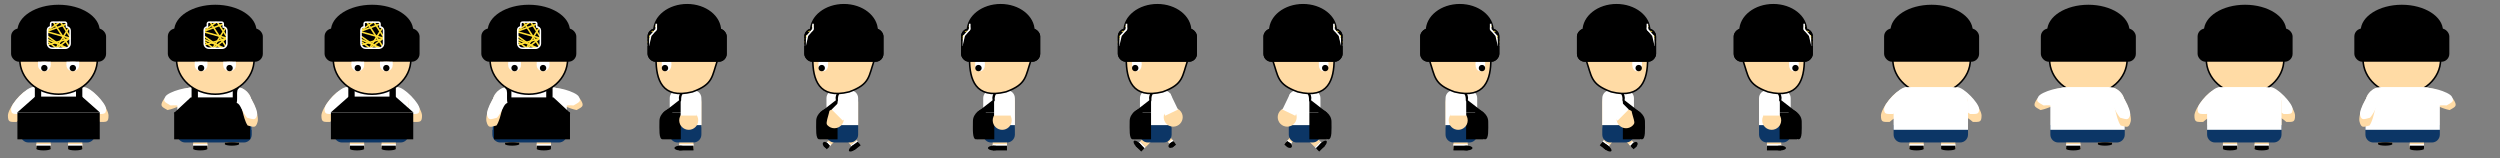 <svg width="1579" height="100" viewBox="0 0 1579 100" fill="none" xmlns="http://www.w3.org/2000/svg">
<rect x="0" y="0" width="1579" height="100" fill="#808080" stroke="none"/>
<g clip-path="url(#clip0)">
<path d="M53.554 72.999C56.053 72.999 58.553 72.999 63.051 76.999C67.192 76.999 68.55 77.418 68.55 72.999C68.55 68.581 59.694 57 55.553 57C51.412 57 53.554 68.581 53.554 72.999Z" fill="#FFDBA5"/>
<path d="M51.571 68.793C54.143 68.793 56.714 68.793 61.343 71.992C65.603 71.992 67 72.326 67 68.793C67 65.26 57.262 55 53.002 55C48.741 55 51.571 65.26 51.571 68.793Z" fill="white"/>
<rect x="14" y="55" width="46" height="33" rx="10" fill="#FFDBA5"/>
<rect x="23" y="84" width="9" height="10" fill="#FFDBA5"/>
<rect x="43" y="84" width="9" height="10" fill="#FFDBA5"/>
<path d="M20 73C17.5 73 15 73 10.5 77C6.358 77 5 77.418 5 73C5 68.582 13.858 57 18 57C22.142 57 20 68.582 20 73Z" fill="#FFDBA5"/>
<path d="M22.43 68.793C19.859 68.793 17.287 68.793 12.658 71.992C8.397 71.992 7 72.326 7 68.793C7 65.26 16.739 55 21 55C25.261 55 22.43 65.26 22.43 68.793Z" fill="white"/>
<path d="M13 65C13 59.477 17.477 55 23 55H50C55.523 55 60 59.477 60 65V82H13V65Z" fill="white"/>
<path d="M13 79H60V85C60 87.761 57.761 90 55 90H18C15.239 90 13 87.761 13 85V79Z" fill="#0C3666"/>
<path d="M48 55H52V65H48V55Z" fill="black"/>
<path d="M22 55H26V65H22V55Z" fill="black"/>
<path d="M61.5 37.5C61.5 49.602 50.582 59.5 37 59.5C23.418 59.5 12.5 49.602 12.5 37.5C12.5 25.398 23.418 15.5 37 15.5C50.582 15.5 61.5 25.398 61.5 37.5Z" fill="#FFDBA5" stroke="black"/>
<ellipse cx="37" cy="19.5" rx="26" ry="16.5" fill="black"/>
<rect x="7" y="18" width="60" height="21" rx="5" fill="black"/>
<rect x="29.934" y="18.764" width="9.239" height="1" transform="rotate(-34.774 29.934 18.764)" fill="#FFDF35"/>
<rect x="34.064" y="13.619" width="18.459" height="1" transform="rotate(57.027 34.064 13.619)" fill="#FFDF35"/>
<rect x="43.848" y="17.958" width="14.449" height="1" transform="rotate(122.094 43.848 17.958)" fill="#FFDF35"/>
<rect x="43.984" y="24.729" width="9.682" height="1" transform="rotate(141.622 43.984 24.729)" fill="#FFDF35"/>
<rect x="44.4" y="24.611" width="14.726" height="1" transform="rotate(163.433 44.4 24.611)" fill="#FFDF35"/>
<rect x="30.596" y="26" width="6.584" height="1" transform="rotate(36.606 30.596 26)" fill="#FFDF35"/>
<rect x="30.3" y="24.544" width="13.053" height="1" transform="rotate(23.407 30.3 24.544)" fill="#FFDF35"/>
<rect x="30.366" y="22.517" width="12.93" height="1" transform="rotate(35.1 30.366 22.517)" fill="#FFDF35"/>
<rect x="38.702" y="13.79" width="10.835" height="1" transform="rotate(57.027 38.702 13.79)" fill="#FFDF35"/>
<rect x="30.054" y="19.104" width="12.596" height="1" transform="rotate(-20.401 30.054 19.104)" fill="#FFDF35"/>
<rect x="30.089" y="19.665" width="14.977" height="1" transform="rotate(15.603 30.089 19.665)" fill="#FFDF35"/>
<path d="M32 17V17C30.895 17 30 17.895 30 19V23.72V27.44C30 29.097 31.343 30.44 33 30.44H41.28C42.937 30.44 44.28 29.097 44.28 27.44V19.28C44.28 18.021 43.259 17 42 17V17" stroke="white"/>
<path d="M42 17.5V15C42 14.448 41.552 14 41 14H33C32.448 14 32 14.448 32 15V17.5" stroke="white"/>
<rect x="24" y="39" width="8" height="2" fill="white"/>
<rect x="42" y="39" width="8" height="2" fill="white"/>
<path d="M32 41.25C32 43.321 30.209 45 28 45C25.791 45 24 43.321 24 41.25C24 39.179 25.791 39 28 39C30.209 39 32 39.179 32 41.25Z" fill="white"/>
<path d="M50 41.25C50 43.321 48.209 45 46 45C43.791 45 42 43.321 42 41.25C42 39.179 43.791 39 46 39C48.209 39 50 39.179 50 41.25Z" fill="white"/>
<rect x="11" y="71" width="52" height="17" fill="black"/>
<path d="M22.441 61.5L12.25 70.5H61.75L51.559 61.5H22.441Z" fill="black" stroke="black"/>
<rect x="23" y="91" width="9" height="2" fill="white"/>
<ellipse cx="27.5" cy="94" rx="4.5" ry="1" fill="black"/>
<rect x="23" y="92" width="9" height="2" fill="black"/>
<rect x="43" y="91" width="9" height="2" fill="white"/>
<ellipse cx="47.5" cy="94" rx="4.5" ry="1" fill="black"/>
<rect x="43" y="92" width="9" height="2" fill="black"/>
<circle cx="28" cy="43" r="2" fill="black"/>
<circle cx="46" cy="43" r="2" fill="black"/>
<path d="M251.554 72.999C254.053 72.999 256.552 72.999 261.051 76.999C265.193 76.999 266.55 77.418 266.55 72.999C266.55 68.581 257.694 57 253.553 57C249.412 57 251.554 68.581 251.554 72.999Z" fill="#FFDBA5"/>
<path d="M249.571 68.793C252.143 68.793 254.714 68.793 259.343 71.992C263.603 71.992 265 72.326 265 68.793C265 65.26 255.262 55 251.002 55C246.741 55 249.571 65.26 249.571 68.793Z" fill="white"/>
<rect x="212" y="55" width="46" height="33" rx="10" fill="#FFDBA5"/>
<rect x="221" y="84" width="9" height="10" fill="#FFDBA5"/>
<rect x="241" y="84" width="9" height="10" fill="#FFDBA5"/>
<path d="M218 73C215.5 73 213 73 208.5 77C204.358 77 203 77.418 203 73C203 68.582 211.858 57 216 57C220.142 57 218 68.582 218 73Z" fill="#FFDBA5"/>
<path d="M220.43 68.793C217.859 68.793 215.287 68.793 210.658 71.992C206.397 71.992 205 72.326 205 68.793C205 65.26 214.739 55 219 55C223.261 55 220.43 65.26 220.43 68.793Z" fill="white"/>
<path d="M211 65C211 59.477 215.477 55 221 55H248C253.523 55 258 59.477 258 65V82H211V65Z" fill="white"/>
<path d="M211 79H258V85C258 87.761 255.761 90 253 90H216C213.239 90 211 87.761 211 85V79Z" fill="#0C3666"/>
<path d="M246 55H250V65H246V55Z" fill="black"/>
<path d="M220 55H224V65H220V55Z" fill="black"/>
<path d="M259.5 37.5C259.5 49.602 248.582 59.5 235 59.5C221.418 59.5 210.5 49.602 210.5 37.5C210.5 25.398 221.418 15.5 235 15.5C248.582 15.5 259.5 25.398 259.5 37.5Z" fill="#FFDBA5" stroke="black"/>
<ellipse cx="235" cy="19.5" rx="26" ry="16.5" fill="black"/>
<rect x="205" y="18" width="60" height="21" rx="5" fill="black"/>
<rect x="227.934" y="18.764" width="9.239" height="1" transform="rotate(-34.774 227.934 18.764)" fill="#FFDF35"/>
<rect x="232.064" y="13.619" width="18.459" height="1" transform="rotate(57.027 232.064 13.619)" fill="#FFDF35"/>
<rect x="241.848" y="17.958" width="14.449" height="1" transform="rotate(122.094 241.848 17.958)" fill="#FFDF35"/>
<rect x="241.984" y="24.729" width="9.682" height="1" transform="rotate(141.622 241.984 24.729)" fill="#FFDF35"/>
<rect x="242.4" y="24.611" width="14.726" height="1" transform="rotate(163.433 242.4 24.611)" fill="#FFDF35"/>
<rect x="228.596" y="26" width="6.584" height="1" transform="rotate(36.606 228.596 26)" fill="#FFDF35"/>
<rect x="228.3" y="24.544" width="13.053" height="1" transform="rotate(23.407 228.3 24.544)" fill="#FFDF35"/>
<rect x="228.366" y="22.517" width="12.93" height="1" transform="rotate(35.1 228.366 22.517)" fill="#FFDF35"/>
<rect x="236.702" y="13.79" width="10.835" height="1" transform="rotate(57.027 236.702 13.79)" fill="#FFDF35"/>
<rect x="228.054" y="19.104" width="12.596" height="1" transform="rotate(-20.401 228.054 19.104)" fill="#FFDF35"/>
<rect x="228.089" y="19.665" width="14.977" height="1" transform="rotate(15.603 228.089 19.665)" fill="#FFDF35"/>
<path d="M230 17V17C228.895 17 228 17.895 228 19V23.72V27.44C228 29.097 229.343 30.44 231 30.44H239.28C240.937 30.44 242.28 29.097 242.28 27.44V19.28C242.28 18.021 241.259 17 240 17V17" stroke="white"/>
<path d="M240 17.5V15C240 14.448 239.552 14 239 14H231C230.448 14 230 14.448 230 15V17.5" stroke="white"/>
<rect x="222" y="39" width="8" height="2" fill="white"/>
<rect x="240" y="39" width="8" height="2" fill="white"/>
<path d="M230 41.25C230 43.321 228.209 45 226 45C223.791 45 222 43.321 222 41.25C222 39.179 223.791 39 226 39C228.209 39 230 39.179 230 41.25Z" fill="white"/>
<path d="M248 41.25C248 43.321 246.209 45 244 45C241.791 45 240 43.321 240 41.25C240 39.179 241.791 39 244 39C246.209 39 248 39.179 248 41.25Z" fill="white"/>
<rect x="209" y="71" width="52" height="17" fill="black"/>
<path d="M220.441 61.5L210.25 70.5H259.75L249.559 61.5H220.441Z" fill="black" stroke="black"/>
<rect x="221" y="91" width="9" height="2" fill="white"/>
<ellipse cx="225.5" cy="94" rx="4.5" ry="1" fill="black"/>
<rect x="221" y="92" width="9" height="2" fill="black"/>
<rect x="241" y="91" width="9" height="2" fill="white"/>
<ellipse cx="245.5" cy="94" rx="4.5" ry="1" fill="black"/>
<rect x="241" y="92" width="9" height="2" fill="black"/>
<circle cx="226" cy="43" r="2" fill="black"/>
<circle cx="244" cy="43" r="2" fill="black"/>
<rect x="113" y="55" width="46" height="33" rx="10" fill="#FFDBA5"/>
<rect x="122" y="84" width="9" height="10" fill="#FFDBA5"/>
<rect x="142" y="84" width="9" height="7" fill="#FFDBA5"/>
<path d="M116.5 67C114.334 65.751 111.707 68.309 105.81 69.525C102.222 67.455 100.837 67.139 103.045 63.312C105.253 59.485 118.713 53.879 122.301 55.949C125.889 58.019 118.708 63.173 116.5 67Z" fill="#FFDBA5"/>
<path d="M117.815 68.71C115.588 67.425 113.36 66.14 107.752 66.597C104.061 64.469 102.684 64.061 104.449 61C106.214 57.94 119.777 53.918 123.468 56.047C127.159 58.176 119.58 65.65 117.815 68.71Z" fill="white"/>
<path d="M112 65C112 59.477 116.477 55 122 55H149C154.523 55 159 59.477 159 65V82H112V65Z" fill="white"/>
<path d="M112 79H159V85C159 87.761 156.761 90 154 90H117C114.239 90 112 87.761 112 85V79Z" fill="#0C3666"/>
<path d="M121 55H125V65H121V55Z" fill="black"/>
<path d="M147 55H151V65H147V55Z" fill="black"/>
<path d="M160.5 37.5C160.5 49.602 149.582 59.5 136 59.5C122.418 59.5 111.5 49.602 111.5 37.5C111.5 25.398 122.418 15.5 136 15.5C149.582 15.5 160.5 25.398 160.5 37.5Z" fill="#FFDBA5" stroke="black"/>
<ellipse cx="136" cy="19.5" rx="26" ry="16.5" fill="black"/>
<rect x="106" y="18" width="60" height="21" rx="5" fill="black"/>
<rect x="128.934" y="18.764" width="9.239" height="1" transform="rotate(-34.774 128.934 18.764)" fill="#FFDF35"/>
<rect x="133.064" y="13.619" width="18.459" height="1" transform="rotate(57.027 133.064 13.619)" fill="#FFDF35"/>
<rect x="142.848" y="17.958" width="14.449" height="1" transform="rotate(122.094 142.848 17.958)" fill="#FFDF35"/>
<rect x="142.984" y="24.729" width="9.682" height="1" transform="rotate(141.622 142.984 24.729)" fill="#FFDF35"/>
<rect x="143.4" y="24.611" width="14.726" height="1" transform="rotate(163.433 143.4 24.611)" fill="#FFDF35"/>
<rect x="129.596" y="26" width="6.584" height="1" transform="rotate(36.606 129.596 26)" fill="#FFDF35"/>
<rect x="129.3" y="24.544" width="13.053" height="1" transform="rotate(23.407 129.3 24.544)" fill="#FFDF35"/>
<rect x="129.366" y="22.517" width="12.93" height="1" transform="rotate(35.1 129.366 22.517)" fill="#FFDF35"/>
<rect x="137.702" y="13.79" width="10.835" height="1" transform="rotate(57.027 137.702 13.79)" fill="#FFDF35"/>
<rect x="129.054" y="19.104" width="12.596" height="1" transform="rotate(-20.401 129.054 19.104)" fill="#FFDF35"/>
<rect x="129.089" y="19.665" width="14.977" height="1" transform="rotate(15.603 129.089 19.665)" fill="#FFDF35"/>
<path d="M131 17V17C129.895 17 129 17.895 129 19V23.72V27.44C129 29.097 130.343 30.44 132 30.44H140.28C141.937 30.44 143.28 29.097 143.28 27.44V19.28C143.28 18.021 142.259 17 141 17V17" stroke="white"/>
<path d="M141 17.5V15C141 14.448 140.552 14 140 14H132C131.448 14 131 14.448 131 15V17.5" stroke="white"/>
<rect x="123" y="39" width="8" height="2" fill="white"/>
<rect x="141" y="39" width="8" height="2" fill="white"/>
<path d="M131 41.25C131 43.321 129.209 45 127 45C124.791 45 123 43.321 123 41.25C123 39.179 124.791 39 127 39C129.209 39 131 39.179 131 41.25Z" fill="white"/>
<path d="M149 41.25C149 43.321 147.209 45 145 45C142.791 45 141 43.321 141 41.25C141 39.179 142.791 39 145 39C147.209 39 149 39.179 149 41.25Z" fill="white"/>
<rect x="122" y="91" width="9" height="2" fill="white"/>
<ellipse cx="126.5" cy="94" rx="4.5" ry="1" fill="black"/>
<ellipse cx="146.5" cy="91" rx="4.5" ry="1" fill="black"/>
<rect x="142" y="90" width="9" height="1" fill="black"/>
<rect x="122" y="92" width="9" height="2" fill="black"/>
<circle cx="127" cy="43" r="2" fill="black"/>
<circle cx="145" cy="43" r="2" fill="black"/>
<path d="M120.676 62L111 71H158L148.324 62H120.676Z" fill="black" stroke="black"/>
<rect x="110" y="71" width="48" height="17" fill="black"/>
<path d="M150.5 64C152.914 64.647 153.077 74.22 156.387 79.248C160.387 80.32 161.59 81.075 162.734 76.808C163.877 72.54 158.321 59.061 154.321 57.989C150.32 56.918 151.644 59.732 150.5 64Z" fill="#FFDBA5"/>
<path d="M149.5 65C151.984 65.665 152.416 70.067 156.059 74.354C160.175 75.457 161.437 76.141 162.351 72.729C163.266 69.316 156.515 56.885 152.4 55.782C148.285 54.68 150.414 61.588 149.5 65Z" fill="white"/>
<rect width="46" height="33" rx="10" transform="matrix(-1 0 0 1 357 55)" fill="#FFDBA5"/>
<rect width="9" height="10" transform="matrix(-1 0 0 1 348 84)" fill="#FFDBA5"/>
<rect width="9" height="7" transform="matrix(-1 0 0 1 328 84)" fill="#FFDBA5"/>
<path d="M353.5 67C355.666 65.751 358.293 68.309 364.19 69.525C367.778 67.455 369.163 67.139 366.955 63.312C364.747 59.485 351.287 53.879 347.699 55.949C344.111 58.019 351.292 63.173 353.5 67Z" fill="#FFDBA5"/>
<path d="M352.185 68.71C354.412 67.425 356.64 66.14 362.248 66.597C365.939 64.469 367.316 64.061 365.551 61C363.786 57.94 350.223 53.918 346.532 56.047C342.841 58.176 350.42 65.65 352.185 68.71Z" fill="white"/>
<path d="M358 65C358 59.477 353.523 55 348 55H321C315.477 55 311 59.477 311 65V82H358V65Z" fill="white"/>
<path d="M358 79H311V85C311 87.761 313.239 90 316 90H353C355.761 90 358 87.761 358 85V79Z" fill="#0C3666"/>
<path d="M349 55H345V65H349V55Z" fill="black"/>
<path d="M323 55H319V65H323V55Z" fill="black"/>
<path d="M309.5 37.5C309.5 49.602 320.418 59.5 334 59.5C347.582 59.5 358.5 49.602 358.5 37.5C358.5 25.398 347.582 15.5 334 15.5C320.418 15.5 309.5 25.398 309.5 37.5Z" fill="#FFDBA5" stroke="black"/>
<rect width="8" height="2" transform="matrix(-1 0 0 1 347 39)" fill="white"/>
<rect width="8" height="2" transform="matrix(-1 0 0 1 329 39)" fill="white"/>
<path d="M339 41.25C339 43.321 340.791 45 343 45C345.209 45 347 43.321 347 41.25C347 39.179 345.209 39 343 39C340.791 39 339 39.179 339 41.25Z" fill="white"/>
<path d="M321 41.25C321 43.321 322.791 45 325 45C327.209 45 329 43.321 329 41.25C329 39.179 327.209 39 325 39C322.791 39 321 39.179 321 41.25Z" fill="white"/>
<rect width="9" height="2" transform="matrix(-1 0 0 1 348 91)" fill="white"/>
<ellipse rx="4.5" ry="1" transform="matrix(-1 0 0 1 343.5 94)" fill="black"/>
<ellipse rx="4.5" ry="1" transform="matrix(-1 0 0 1 323.5 91)" fill="black"/>
<rect width="9" height="1" transform="matrix(-1 0 0 1 328 90)" fill="black"/>
<rect width="9" height="2" transform="matrix(-1 0 0 1 348 92)" fill="black"/>
<circle r="2" transform="matrix(-1 0 0 1 343 43)" fill="black"/>
<circle r="2" transform="matrix(-1 0 0 1 325 43)" fill="black"/>
<path d="M349.324 62L359 71H312L321.676 62H349.324Z" fill="black" stroke="black"/>
<rect width="48" height="17" transform="matrix(-1 0 0 1 360 71)" fill="black"/>
<path d="M319.5 64C317.086 64.647 316.923 74.22 313.613 79.248C309.613 80.32 308.41 81.075 307.266 76.808C306.123 72.54 311.679 59.061 315.679 57.989C319.68 56.918 318.356 59.732 319.5 64Z" fill="#FFDBA5"/>
<path d="M320.5 65C318.016 65.665 317.584 70.067 313.941 74.354C309.825 75.457 308.563 76.141 307.649 72.729C306.734 69.316 313.485 56.885 317.6 55.782C321.715 54.68 319.586 61.588 320.5 65Z" fill="white"/>
<ellipse cx="334" cy="19.5" rx="26" ry="16.5" fill="black"/>
<rect x="304" y="18" width="60" height="21" rx="5" fill="black"/>
<rect x="326.934" y="18.764" width="9.239" height="1" transform="rotate(-34.774 326.934 18.764)" fill="#FFDF35"/>
<rect x="331.064" y="13.619" width="18.459" height="1" transform="rotate(57.027 331.064 13.619)" fill="#FFDF35"/>
<rect x="340.848" y="17.958" width="14.449" height="1" transform="rotate(122.094 340.848 17.958)" fill="#FFDF35"/>
<rect x="340.984" y="24.729" width="9.682" height="1" transform="rotate(141.622 340.984 24.729)" fill="#FFDF35"/>
<rect x="341.4" y="24.611" width="14.726" height="1" transform="rotate(163.433 341.4 24.611)" fill="#FFDF35"/>
<rect x="327.596" y="26" width="6.584" height="1" transform="rotate(36.606 327.596 26)" fill="#FFDF35"/>
<rect x="327.3" y="24.544" width="13.053" height="1" transform="rotate(23.407 327.3 24.544)" fill="#FFDF35"/>
<rect x="327.366" y="22.517" width="12.93" height="1" transform="rotate(35.1 327.366 22.517)" fill="#FFDF35"/>
<rect x="335.702" y="13.79" width="10.835" height="1" transform="rotate(57.027 335.702 13.79)" fill="#FFDF35"/>
<rect x="327.054" y="19.104" width="12.596" height="1" transform="rotate(-20.401 327.054 19.104)" fill="#FFDF35"/>
<rect x="327.089" y="19.665" width="14.977" height="1" transform="rotate(15.603 327.089 19.665)" fill="#FFDF35"/>
<path d="M329 17V17C327.895 17 327 17.895 327 19V23.72V27.44C327 29.097 328.343 30.44 330 30.44H338.28C339.937 30.44 341.28 29.097 341.28 27.44V19.28C341.28 18.021 340.259 17 339 17V17" stroke="white"/>
<path d="M339 17.5V15C339 14.448 338.552 14 338 14H330C329.448 14 329 14.448 329 15V17.5" stroke="white"/>
<path d="M1236.55 72.999C1239.05 72.999 1241.55 72.999 1246.05 76.999C1250.19 76.999 1251.55 77.418 1251.55 72.999C1251.55 68.581 1242.69 57 1238.55 57C1234.41 57 1236.55 68.581 1236.55 72.999Z" fill="#FFDBA5"/>
<path d="M1234.57 68.793C1237.14 68.793 1239.71 68.793 1244.34 71.992C1248.6 71.992 1250 72.326 1250 68.793C1250 65.26 1240.26 55 1236 55C1231.74 55 1234.57 65.26 1234.57 68.793Z" fill="white"/>
<rect x="1197" y="55" width="46" height="33" rx="10" fill="#FFDBA5"/>
<rect x="1206" y="84" width="9" height="10" fill="#FFDBA5"/>
<rect x="1226" y="84" width="9" height="10" fill="#FFDBA5"/>
<path d="M1203 73C1200.5 73 1198 73 1193.5 77C1189.36 77 1188 77.418 1188 73C1188 68.582 1196.86 57 1201 57C1205.14 57 1203 68.582 1203 73Z" fill="#FFDBA5"/>
<path d="M1205.43 68.793C1202.86 68.793 1200.29 68.793 1195.66 71.992C1191.4 71.992 1190 72.326 1190 68.793C1190 65.26 1199.74 55 1204 55C1208.26 55 1205.43 65.26 1205.43 68.793Z" fill="white"/>
<path d="M1196 79H1243V85C1243 87.761 1240.76 90 1238 90H1201C1198.24 90 1196 87.761 1196 85V79Z" fill="#0C3666"/>
<path d="M1244.5 37.5C1244.5 49.602 1233.58 59.5 1220 59.5C1206.42 59.5 1195.5 49.602 1195.5 37.5C1195.5 25.398 1206.42 15.5 1220 15.5C1233.58 15.5 1244.5 25.398 1244.5 37.5Z" fill="#FFDBA5" stroke="black"/>
<ellipse cx="1220" cy="19.5" rx="26" ry="16.5" fill="black"/>
<rect x="1190" y="18" width="60" height="21" rx="5" fill="black"/>
<rect x="1206" y="91" width="9" height="2" fill="white"/>
<ellipse cx="1210.5" cy="94" rx="4.5" ry="1" fill="black"/>
<rect x="1206" y="92" width="9" height="2" fill="black"/>
<rect x="1226" y="91" width="9" height="2" fill="white"/>
<ellipse cx="1230.5" cy="94" rx="4.5" ry="1" fill="black"/>
<rect x="1226" y="92" width="9" height="2" fill="black"/>
<path d="M1196 65C1196 59.477 1200.48 55 1206 55H1233C1238.52 55 1243 59.477 1243 65V82H1196V65Z" fill="white"/>
<path d="M1434.55 72.999C1437.05 72.999 1439.55 72.999 1444.05 76.999C1448.19 76.999 1449.55 77.418 1449.55 72.999C1449.55 68.581 1440.69 57 1436.55 57C1432.41 57 1434.55 68.581 1434.55 72.999Z" fill="#FFDBA5"/>
<path d="M1432.57 68.793C1435.14 68.793 1437.71 68.793 1442.34 71.992C1446.6 71.992 1448 72.326 1448 68.793C1448 65.26 1438.26 55 1434 55C1429.74 55 1432.57 65.26 1432.57 68.793Z" fill="white"/>
<rect x="1395" y="55" width="46" height="33" rx="10" fill="#FFDBA5"/>
<rect x="1404" y="84" width="9" height="10" fill="#FFDBA5"/>
<rect x="1424" y="84" width="9" height="10" fill="#FFDBA5"/>
<path d="M1401 73C1398.5 73 1396 73 1391.5 77C1387.36 77 1386 77.418 1386 73C1386 68.582 1394.86 57 1399 57C1403.14 57 1401 68.582 1401 73Z" fill="#FFDBA5"/>
<path d="M1403.43 68.793C1400.86 68.793 1398.29 68.793 1393.66 71.992C1389.4 71.992 1388 72.326 1388 68.793C1388 65.26 1397.74 55 1402 55C1406.26 55 1403.43 65.26 1403.43 68.793Z" fill="white"/>
<path d="M1394 79H1441V85C1441 87.761 1438.76 90 1436 90H1399C1396.24 90 1394 87.761 1394 85V79Z" fill="#0C3666"/>
<path d="M1442.5 37.5C1442.5 49.602 1431.58 59.5 1418 59.5C1404.42 59.5 1393.5 49.602 1393.5 37.5C1393.5 25.398 1404.42 15.5 1418 15.5C1431.58 15.5 1442.5 25.398 1442.5 37.5Z" fill="#FFDBA5" stroke="black"/>
<ellipse cx="1418" cy="19.5" rx="26" ry="16.5" fill="black"/>
<rect x="1388" y="18" width="60" height="21" rx="5" fill="black"/>
<rect x="1404" y="91" width="9" height="2" fill="white"/>
<ellipse cx="1408.5" cy="94" rx="4.5" ry="1" fill="black"/>
<rect x="1404" y="92" width="9" height="2" fill="black"/>
<rect x="1424" y="91" width="9" height="2" fill="white"/>
<ellipse cx="1428.5" cy="94" rx="4.5" ry="1" fill="black"/>
<rect x="1424" y="92" width="9" height="2" fill="black"/>
<path d="M1394 65C1394 59.477 1398.48 55 1404 55H1431C1436.52 55 1441 59.477 1441 65V82H1394V65Z" fill="white"/>
<rect x="1296" y="55" width="46" height="33" rx="10" fill="#FFDBA5"/>
<rect x="1305" y="84" width="9" height="10" fill="#FFDBA5"/>
<rect x="1325" y="84" width="9" height="7" fill="#FFDBA5"/>
<path d="M1299.5 67C1297.33 65.751 1294.71 68.309 1288.81 69.525C1285.22 67.455 1283.84 67.139 1286.04 63.312C1288.25 59.485 1301.71 53.879 1305.3 55.949C1308.89 58.019 1301.71 63.173 1299.5 67Z" fill="#FFDBA5"/>
<path d="M1300.82 68.71C1298.59 67.425 1296.36 66.14 1290.75 66.597C1287.06 64.469 1285.68 64.061 1287.45 61C1289.21 57.94 1302.78 53.918 1306.47 56.047C1310.16 58.176 1302.58 65.65 1300.82 68.71Z" fill="white"/>
<path d="M1295 79H1342V85C1342 87.761 1339.76 90 1337 90H1300C1297.24 90 1295 87.761 1295 85V79Z" fill="#0C3666"/>
<path d="M1343.5 37.5C1343.5 49.602 1332.58 59.5 1319 59.5C1305.42 59.5 1294.5 49.602 1294.5 37.5C1294.5 25.398 1305.42 15.5 1319 15.5C1332.58 15.5 1343.5 25.398 1343.5 37.5Z" fill="#FFDBA5" stroke="black"/>
<ellipse cx="1319" cy="19.5" rx="26" ry="16.5" fill="black"/>
<rect x="1289" y="18" width="60" height="21" rx="5" fill="black"/>
<rect x="1305" y="91" width="9" height="2" fill="white"/>
<ellipse cx="1309.5" cy="94" rx="4.5" ry="1" fill="black"/>
<ellipse cx="1329.5" cy="91" rx="4.5" ry="1" fill="black"/>
<rect x="1325" y="90" width="9" height="1" fill="black"/>
<rect x="1305" y="92" width="9" height="2" fill="black"/>
<path d="M1295 65C1295 59.477 1299.48 55 1305 55H1332C1337.52 55 1342 59.477 1342 65V82H1295V65Z" fill="white"/>
<path d="M1333.5 64C1335.91 64.647 1336.08 74.22 1339.39 79.248C1343.39 80.32 1344.59 81.075 1345.73 76.808C1346.88 72.54 1341.32 59.061 1337.32 57.989C1333.32 56.918 1334.64 59.732 1333.5 64Z" fill="#FFDBA5"/>
<path d="M1332.5 65C1334.98 65.665 1335.42 70.067 1339.06 74.354C1343.17 75.457 1344.44 76.141 1345.35 72.729C1346.27 69.316 1339.52 56.885 1335.4 55.782C1331.28 54.68 1333.41 61.588 1332.5 65Z" fill="white"/>
<rect width="46" height="33" rx="10" transform="matrix(-1 0 0 1 1540 55)" fill="#FFDBA5"/>
<rect width="9" height="10" transform="matrix(-1 0 0 1 1531 84)" fill="#FFDBA5"/>
<rect width="9" height="7" transform="matrix(-1 0 0 1 1511 84)" fill="#FFDBA5"/>
<path d="M1536.5 67C1538.67 65.751 1541.29 68.309 1547.19 69.525C1550.78 67.455 1552.16 67.139 1549.96 63.312C1547.75 59.485 1534.29 53.879 1530.7 55.949C1527.11 58.019 1534.29 63.173 1536.5 67Z" fill="#FFDBA5"/>
<path d="M1535.18 68.71C1537.41 67.425 1539.64 66.14 1545.25 66.597C1548.94 64.469 1550.32 64.061 1548.55 61C1546.79 57.94 1533.22 53.918 1529.53 56.047C1525.84 58.176 1533.42 65.65 1535.18 68.71Z" fill="white"/>
<path d="M1541 79H1494V85C1494 87.761 1496.24 90 1499 90H1536C1538.76 90 1541 87.761 1541 85V79Z" fill="#0C3666"/>
<path d="M1492.5 37.5C1492.5 49.602 1503.42 59.5 1517 59.5C1530.58 59.5 1541.5 49.602 1541.5 37.5C1541.5 25.398 1530.58 15.5 1517 15.5C1503.42 15.5 1492.5 25.398 1492.5 37.5Z" fill="#FFDBA5" stroke="black"/>
<rect width="9" height="2" transform="matrix(-1 0 0 1 1531 91)" fill="white"/>
<ellipse rx="4.5" ry="1" transform="matrix(-1 0 0 1 1526.5 94)" fill="black"/>
<ellipse rx="4.5" ry="1" transform="matrix(-1 0 0 1 1506.5 91)" fill="black"/>
<rect width="9" height="1" transform="matrix(-1 0 0 1 1511 90)" fill="black"/>
<rect width="9" height="2" transform="matrix(-1 0 0 1 1531 92)" fill="black"/>
<ellipse cx="1517" cy="19.5" rx="26" ry="16.5" fill="black"/>
<rect x="1487" y="18" width="60" height="21" rx="5" fill="black"/>
<path d="M1541 65C1541 59.477 1536.52 55 1531 55H1504C1498.48 55 1494 59.477 1494 65V82H1541V65Z" fill="white"/>
<path d="M1502.5 64C1500.09 64.647 1499.92 74.22 1496.61 79.248C1492.61 80.32 1491.41 81.075 1490.27 76.808C1489.12 72.54 1494.68 59.061 1498.68 57.989C1502.68 56.918 1501.36 59.732 1502.5 64Z" fill="#FFDBA5"/>
<path d="M1503.5 65C1501.02 65.665 1500.58 70.067 1496.94 74.354C1492.83 75.457 1491.56 76.141 1490.65 72.729C1489.73 69.316 1496.48 56.885 1500.6 55.782C1504.72 54.68 1502.59 61.588 1503.5 65Z" fill="white"/>
<rect x="424" y="55" width="19" height="33" rx="9.5" fill="#FFDBA5"/>
<rect x="429" y="84" width="9" height="10" fill="#FFDBA5"/>
<path d="M423 79H443V85C443 87.761 440.761 90 438 90H428C425.239 90 423 87.761 423 85V79Z" fill="#0C3666"/>
<path d="M423 79H443V62C443 59.239 440.761 57 438 57H428C425.239 57 423 59.239 423 62V79Z" fill="white"/>
<rect x="419" y="71" width="11" height="17" fill="black"/>
<path d="M429.5 63.5L420.5 70.5H429.5V63.5Z" fill="black" stroke="black"/>
<rect x="429" y="91" width="9" height="2" fill="white"/>
<ellipse cx="429.5" cy="93.5" rx="3.5" ry="1.5" fill="black"/>
<rect x="429" y="92" width="9" height="3" fill="black"/>
<circle cx="435" cy="76" r="6" fill="#FFDBA5"/>
<path d="M430.481 60.63C429.925 62.482 430.601 64.32 429.689 64.047C428.777 63.773 428.489 62.05 429.044 60.199C429.6 58.347 430.789 57.069 431.701 57.342C432.613 57.616 431.037 58.779 430.481 60.63Z" fill="black"/>
<path d="M453.361 37.402C452.682 39.345 452.155 41.11 451.678 42.707C451.485 43.354 451.3 43.974 451.116 44.567C450.469 46.657 449.837 48.426 448.916 50.001C447.097 53.11 444.1 55.551 437.353 58.021C432.417 59.256 428.533 59.331 425.487 58.593C422.445 57.856 420.211 56.301 418.573 54.224C415.275 50.038 414.361 43.682 414.361 37.487C414.361 25.374 424.249 17.459 433.961 15.476C438.809 14.487 442.412 14.628 445.092 15.54C447.756 16.447 449.551 18.131 450.773 20.32C452.002 22.523 452.654 25.248 452.995 28.223C453.332 31.168 453.36 34.32 453.361 37.402Z" fill="#FFDBA5" stroke="black"/>
<rect x="430" y="64" width="10" height="9" fill="white"/>
<rect x="418" y="39" width="6" height="2" fill="white"/>
<path d="M424 41.25C424 43.321 422.657 45 421 45C419.343 45 418 43.321 418 41.25C418 39.179 419.343 39 421 39C422.657 39 424 39.179 424 41.25Z" fill="white"/>
<circle cx="420" cy="43" r="2" fill="black"/>
<ellipse cx="434" cy="19.5" rx="21" ry="16.5" fill="black"/>
<rect x="409" y="18" width="50" height="21" rx="5" fill="black"/>
<rect x="409" y="26" width="1" height="1" fill="#FFDF35"/>
<rect x="413.5" y="16" width="1" height="1" fill="#FFDF35"/>
<rect x="412.5" y="19" width="1" height="1" fill="#FFDF35"/>
<rect x="411.5" y="19" width="1" height="1" fill="#FFDF35"/>
<rect x="411" y="19" width="1" height="1" fill="#FFDF35"/>
<path d="M413 18.601C413 18.07 413.668 17.835 414 18.25V18.25V19.5H413V18.601Z" fill="#FFDF35"/>
<rect x="409.132" y="23.27" width="1.954" height="1" transform="rotate(-40.539 409.132 23.27)" fill="#FFDF35"/>
<rect x="409.113" y="24.11" width="1.596" height="1" transform="rotate(-7.214 409.113 24.11)" fill="#FFDF35"/>
<path d="M455 19.5C455 10.387 445.598 3 434 3C422.402 3 413 10.387 413 19.5" stroke="black"/>
<path d="M414.5 15V18.5L411 22.5L409.5 29" stroke="white"/>
<rect x="409.5" y="18.5" width="49" height="20" rx="4.5" stroke="black"/>
<path d="M414.5 17.5V18.5L413.5 19.5" stroke="white"/>
<path d="M423 79C423 83.971 420.985 88 418.5 88C416.015 88 416.5 81.471 416.5 76.5C416.5 71.529 421.515 68.5 424 68.5C426.485 68.5 423 74.029 423 79Z" fill="black"/>
<rect x="622" y="55" width="19" height="33" rx="9.5" fill="#FFDBA5"/>
<rect x="627" y="84" width="9" height="10" fill="#FFDBA5"/>
<path d="M621 79H641V85C641 87.761 638.761 90 636 90H626C623.239 90 621 87.761 621 85V79Z" fill="#0C3666"/>
<path d="M621 79H641V62C641 59.239 638.761 57 636 57H626C623.239 57 621 59.239 621 62V79Z" fill="white"/>
<rect x="617" y="71" width="11" height="17" fill="black"/>
<path d="M627.5 63.5L618.5 70.5H627.5V63.5Z" fill="black" stroke="black"/>
<rect x="627" y="91" width="9" height="2" fill="white"/>
<ellipse cx="627.5" cy="93.5" rx="3.5" ry="1.5" fill="black"/>
<rect x="627" y="92" width="9" height="3" fill="black"/>
<circle cx="633" cy="76" r="6" fill="#FFDBA5"/>
<path d="M628.481 60.63C627.925 62.482 628.601 64.32 627.689 64.047C626.777 63.773 626.489 62.05 627.044 60.199C627.6 58.347 628.789 57.069 629.701 57.342C630.613 57.616 629.037 58.779 628.481 60.63Z" fill="black"/>
<path d="M651.361 37.402C650.682 39.345 650.155 41.11 649.678 42.707C649.485 43.354 649.3 43.974 649.116 44.567C648.469 46.657 647.837 48.426 646.916 50.001C645.097 53.11 642.1 55.551 635.353 58.021C630.417 59.256 626.533 59.331 623.487 58.593C620.445 57.856 618.211 56.301 616.573 54.224C613.275 50.038 612.361 43.682 612.361 37.487C612.361 25.374 622.249 17.459 631.961 15.476C636.809 14.487 640.412 14.628 643.092 15.54C645.756 16.447 647.551 18.131 648.773 20.32C650.002 22.523 650.654 25.248 650.995 28.223C651.332 31.168 651.36 34.32 651.361 37.402Z" fill="#FFDBA5" stroke="black"/>
<rect x="628" y="64" width="10" height="9" fill="white"/>
<rect x="616" y="39" width="6" height="2" fill="white"/>
<path d="M622 41.25C622 43.321 620.657 45 619 45C617.343 45 616 43.321 616 41.25C616 39.179 617.343 39 619 39C620.657 39 622 39.179 622 41.25Z" fill="white"/>
<circle cx="618" cy="43" r="2" fill="black"/>
<ellipse cx="632" cy="19.5" rx="21" ry="16.5" fill="black"/>
<rect x="607" y="18" width="50" height="21" rx="5" fill="black"/>
<rect x="607" y="26" width="1" height="1" fill="#FFDF35"/>
<rect x="611.5" y="16" width="1" height="1" fill="#FFDF35"/>
<rect x="610.5" y="19" width="1" height="1" fill="#FFDF35"/>
<rect x="609.5" y="19" width="1" height="1" fill="#FFDF35"/>
<rect x="609" y="19" width="1" height="1" fill="#FFDF35"/>
<path d="M611 18.601C611 18.07 611.668 17.835 612 18.25V18.25V19.5H611V18.601Z" fill="#FFDF35"/>
<rect x="607.132" y="23.27" width="1.954" height="1" transform="rotate(-40.539 607.132 23.27)" fill="#FFDF35"/>
<rect x="607.113" y="24.11" width="1.596" height="1" transform="rotate(-7.214 607.113 24.11)" fill="#FFDF35"/>
<path d="M653 19.5C653 10.387 643.598 3 632 3C620.402 3 611 10.387 611 19.5" stroke="black"/>
<path d="M612.5 15V18.5L609 22.5L607.5 29" stroke="white"/>
<rect x="607.5" y="18.5" width="49" height="20" rx="4.5" stroke="black"/>
<path d="M612.5 17.5V18.5L611.5 19.5" stroke="white"/>
<path d="M621 79C621 83.971 618.985 88 616.5 88C614.015 88 614.5 81.471 614.5 76.5C614.5 71.529 619.515 68.5 622 68.5C624.485 68.5 621 74.029 621 79Z" fill="black"/>
<g clip-path="url(#clip1)">
<rect x="720.064" y="89.367" width="5" height="2" transform="rotate(44.74 720.064 89.367)" fill="white"/>
<ellipse cx="718.66" cy="91.495" rx="3.5" ry="1.5" transform="rotate(44.74 718.66 91.495)" fill="black"/>
<rect x="719.361" y="90.077" width="5" height="3" transform="rotate(44.74 719.361 90.077)" fill="black"/>
<rect x="723.584" y="85.816" width="5" height="5" transform="rotate(44.74 723.584 85.816)" fill="#FFDBA5"/>
</g>
<g clip-path="url(#clip2)">
<rect x="733.804" y="84.394" width="2.991" height="10" transform="rotate(-36.81 733.804 84.394)" fill="#FFDBA5"/>
<rect x="737.998" y="89.999" width="2.995" height="2" transform="rotate(-36.81 737.998 89.999)" fill="white"/>
<rect x="738.597" y="90.8" width="3.021" height="3" transform="rotate(-36.81 738.597 90.8)" fill="black"/>
<ellipse cx="740.077" cy="91.574" rx="2.306" ry="1.5" transform="rotate(-36.81 740.077 91.574)" fill="black"/>
</g>
<rect x="721" y="55" width="19" height="33" rx="9.5" fill="#FFDBA5"/>
<path d="M720 79H740V85C740 87.761 737.761 90 735 90H725C722.239 90 720 87.761 720 85V79Z" fill="#0C3666"/>
<path d="M720 79H740V62C740 59.239 737.761 57 735 57H725C722.239 57 720 59.239 720 62V79Z" fill="white"/>
<rect x="716" y="71" width="11" height="17" fill="black"/>
<path d="M726.5 63.5L717.5 70.5H726.5V63.5Z" fill="black" stroke="black"/>
<circle cx="741" cy="74" r="6" fill="#FFDBA5"/>
<path d="M727.481 60.63C726.925 62.482 727.601 64.32 726.689 64.047C725.777 63.773 725.489 62.05 726.044 60.199C726.6 58.347 727.789 57.069 728.701 57.342C729.613 57.616 728.037 58.779 727.481 60.63Z" fill="black"/>
<path d="M750.361 37.402C749.682 39.345 749.155 41.11 748.678 42.707C748.485 43.354 748.3 43.974 748.116 44.567C747.469 46.657 746.837 48.426 745.916 50.001C744.097 53.11 741.1 55.551 734.353 58.021C729.417 59.256 725.533 59.331 722.487 58.593C719.445 57.856 717.211 56.301 715.573 54.224C712.275 50.038 711.361 43.682 711.361 37.487C711.361 25.374 721.249 17.459 730.961 15.476C735.809 14.487 739.412 14.628 742.092 15.54C744.756 16.447 746.551 18.131 747.773 20.32C749.002 22.523 749.654 25.248 749.995 28.223C750.332 31.168 750.36 34.32 750.361 37.402Z" fill="#FFDBA5" stroke="black"/>
<rect x="739.066" y="58.886" width="11.44" height="9" transform="rotate(64.306 739.066 58.886)" fill="white"/>
<rect x="715" y="39" width="6" height="2" fill="white"/>
<path d="M721 41.25C721 43.321 719.657 45 718 45C716.343 45 715 43.321 715 41.25C715 39.179 716.343 39 718 39C719.657 39 721 39.179 721 41.25Z" fill="white"/>
<circle cx="717" cy="43" r="2" fill="black"/>
<ellipse cx="731" cy="19.5" rx="21" ry="16.5" fill="black"/>
<rect x="706" y="18" width="50" height="21" rx="5" fill="black"/>
<rect x="706" y="26" width="1" height="1" fill="#FFDF35"/>
<rect x="710.5" y="16" width="1" height="1" fill="#FFDF35"/>
<rect x="709.5" y="19" width="1" height="1" fill="#FFDF35"/>
<rect x="708.5" y="19" width="1" height="1" fill="#FFDF35"/>
<rect x="708" y="19" width="1" height="1" fill="#FFDF35"/>
<path d="M710 18.601C710 18.07 710.668 17.835 711 18.25V18.25V19.5H710V18.601Z" fill="#FFDF35"/>
<rect x="706.132" y="23.27" width="1.954" height="1" transform="rotate(-40.539 706.132 23.27)" fill="#FFDF35"/>
<rect x="706.113" y="24.11" width="1.596" height="1" transform="rotate(-7.214 706.113 24.11)" fill="#FFDF35"/>
<path d="M752 19.5C752 10.387 742.598 3 731 3C719.402 3 710 10.387 710 19.5" stroke="black"/>
<path d="M711.5 15V18.5L708 22.5L706.5 29" stroke="white"/>
<rect x="706.5" y="18.5" width="49" height="20" rx="4.5" stroke="black"/>
<path d="M711.5 17.5V18.5L710.5 19.5" stroke="white"/>
<path d="M720 79C720 83.971 717.985 88 715.5 88C713.015 88 713.5 81.471 713.5 76.5C713.5 71.529 718.515 68.5 721 68.5C723.485 68.5 720 74.029 720 79Z" fill="black"/>
<rect width="19" height="33" rx="9.5" transform="matrix(-1 0 0 1 1130 55)" fill="#FFDBA5"/>
<rect width="9" height="10" transform="matrix(-1 0 0 1 1125 84)" fill="#FFDBA5"/>
<path d="M1131 79H1111V85C1111 87.761 1113.24 90 1116 90H1126C1128.76 90 1131 87.761 1131 85V79Z" fill="#0C3666"/>
<path d="M1131 79H1111V62C1111 59.239 1113.24 57 1116 57H1126C1128.76 57 1131 59.239 1131 62V79Z" fill="white"/>
<rect width="11" height="17" transform="matrix(-1 0 0 1 1135 71)" fill="black"/>
<path d="M1124.5 63.5L1133.5 70.5H1124.5V63.5Z" fill="black" stroke="black"/>
<rect width="9" height="2" transform="matrix(-1 0 0 1 1125 91)" fill="white"/>
<ellipse rx="3.5" ry="1.5" transform="matrix(-1 0 0 1 1124.5 93.5)" fill="black"/>
<rect width="9" height="3" transform="matrix(-1 0 0 1 1125 92)" fill="black"/>
<circle r="6" transform="matrix(-1 0 0 1 1119 76)" fill="#FFDBA5"/>
<path d="M1123.52 60.63C1124.07 62.482 1123.4 64.32 1124.31 64.047C1125.22 63.773 1125.51 62.05 1124.96 60.199C1124.4 58.347 1123.21 57.069 1122.3 57.342C1121.39 57.616 1122.96 58.779 1123.52 60.63Z" fill="black"/>
<path d="M1100.64 37.402C1101.32 39.345 1101.84 41.11 1102.32 42.707C1102.52 43.354 1102.7 43.974 1102.88 44.567C1103.53 46.657 1104.16 48.426 1105.08 50.001C1106.9 53.11 1109.9 55.551 1116.65 58.021C1121.58 59.256 1125.47 59.331 1128.51 58.593C1131.56 57.856 1133.79 56.301 1135.43 54.224C1138.73 50.038 1139.64 43.682 1139.64 37.487C1139.64 25.374 1129.75 17.459 1120.04 15.476C1115.19 14.487 1111.59 14.628 1108.91 15.54C1106.24 16.447 1104.45 18.131 1103.23 20.32C1102 22.523 1101.35 25.248 1101.01 28.223C1100.67 31.168 1100.64 34.32 1100.64 37.402Z" fill="#FFDBA5" stroke="black"/>
<rect width="10" height="9" transform="matrix(-1 0 0 1 1124 64)" fill="white"/>
<rect width="6" height="2" transform="matrix(-1 0 0 1 1136 39)" fill="white"/>
<path d="M1130 41.25C1130 43.321 1131.34 45 1133 45C1134.66 45 1136 43.321 1136 41.25C1136 39.179 1134.66 39 1133 39C1131.34 39 1130 39.179 1130 41.25Z" fill="white"/>
<circle r="2" transform="matrix(-1 0 0 1 1134 43)" fill="black"/>
<ellipse rx="21" ry="16.5" transform="matrix(-1 0 0 1 1120 19.5)" fill="black"/>
<rect width="50" height="21" rx="5" transform="matrix(-1 0 0 1 1145 18)" fill="black"/>
<rect width="1" height="1" transform="matrix(-1 0 0 1 1145 26)" fill="#FFDF35"/>
<rect width="1" height="1" transform="matrix(-1 0 0 1 1140.5 16)" fill="#FFDF35"/>
<rect width="1" height="1" transform="matrix(-1 0 0 1 1141.5 19)" fill="#FFDF35"/>
<rect width="1" height="1" transform="matrix(-1 0 0 1 1142.5 19)" fill="#FFDF35"/>
<rect width="1" height="1" transform="matrix(-1 0 0 1 1143 19)" fill="#FFDF35"/>
<path d="M1141 18.601C1141 18.07 1140.33 17.835 1140 18.25V18.25V19.5H1141V18.601Z" fill="#FFDF35"/>
<rect width="1.954" height="1" transform="matrix(-0.76 -0.65 -0.65 0.76 1144.87 23.27)" fill="#FFDF35"/>
<rect width="1.596" height="1" transform="matrix(-0.992 -0.126 -0.126 0.992 1144.89 24.11)" fill="#FFDF35"/>
<path d="M1099 19.5C1099 10.387 1108.4 3 1120 3C1131.6 3 1141 10.387 1141 19.5" stroke="black"/>
<path d="M1139.5 15V18.5L1143 22.5L1144.5 29" stroke="white"/>
<rect x="-0.5" y="0.5" width="49" height="20" rx="4.5" transform="matrix(-1 0 0 1 1144 18)" stroke="black"/>
<path d="M1139.5 17.5V18.5L1140.5 19.5" stroke="white"/>
<path d="M1131.46 79.231C1131.46 84.074 1133.48 88 1135.96 88C1138.45 88 1137.96 81.638 1137.96 76.795C1137.96 71.952 1132.95 69 1130.46 69C1127.98 69 1131.46 74.388 1131.46 79.231Z" fill="black"/>
<rect width="19" height="33" rx="9.5" transform="matrix(-1 0 0 1 932 55)" fill="#FFDBA5"/>
<rect width="9" height="10" transform="matrix(-1 0 0 1 927 84)" fill="#FFDBA5"/>
<path d="M933 79H913V85C913 87.761 915.239 90 918 90H928C930.761 90 933 87.761 933 85V79Z" fill="#0C3666"/>
<path d="M933 79H913V62C913 59.239 915.239 57 918 57H928C930.761 57 933 59.239 933 62V79Z" fill="white"/>
<rect width="11" height="17" transform="matrix(-1 0 0 1 937 71)" fill="black"/>
<path d="M926.5 63.5L935.5 70.5H926.5V63.5Z" fill="black" stroke="black"/>
<rect width="9" height="2" transform="matrix(-1 0 0 1 927 91)" fill="white"/>
<ellipse rx="3.5" ry="1.5" transform="matrix(-1 0 0 1 926.5 93.5)" fill="black"/>
<rect width="9" height="3" transform="matrix(-1 0 0 1 927 92)" fill="black"/>
<circle r="6" transform="matrix(-1 0 0 1 921 76)" fill="#FFDBA5"/>
<path d="M925.519 60.63C926.075 62.482 925.399 64.32 926.311 64.047C927.223 63.773 927.511 62.05 926.956 60.199C926.4 58.347 925.211 57.069 924.299 57.342C923.387 57.616 924.963 58.779 925.519 60.63Z" fill="black"/>
<path d="M902.639 37.402C903.318 39.345 903.845 41.11 904.322 42.707C904.515 43.354 904.7 43.974 904.884 44.567C905.531 46.657 906.163 48.426 907.084 50.001C908.903 53.11 911.9 55.551 918.647 58.021C923.583 59.256 927.467 59.331 930.513 58.593C933.555 57.856 935.789 56.301 937.427 54.224C940.725 50.038 941.639 43.682 941.639 37.487C941.639 25.374 931.751 17.459 922.039 15.476C917.191 14.487 913.588 14.628 910.908 15.54C908.244 16.447 906.449 18.131 905.227 20.32C903.998 22.523 903.346 25.248 903.005 28.223C902.668 31.168 902.64 34.32 902.639 37.402Z" fill="#FFDBA5" stroke="black"/>
<rect width="10" height="9" transform="matrix(-1 0 0 1 926 64)" fill="white"/>
<rect width="6" height="2" transform="matrix(-1 0 0 1 938 39)" fill="white"/>
<path d="M932 41.25C932 43.321 933.343 45 935 45C936.657 45 938 43.321 938 41.25C938 39.179 936.657 39 935 39C933.343 39 932 39.179 932 41.25Z" fill="white"/>
<circle r="2" transform="matrix(-1 0 0 1 936 43)" fill="black"/>
<ellipse rx="21" ry="16.5" transform="matrix(-1 0 0 1 922 19.5)" fill="black"/>
<rect width="50" height="21" rx="5" transform="matrix(-1 0 0 1 947 18)" fill="black"/>
<rect width="1" height="1" transform="matrix(-1 0 0 1 947 26)" fill="#FFDF35"/>
<rect width="1" height="1" transform="matrix(-1 0 0 1 942.5 16)" fill="#FFDF35"/>
<rect width="1" height="1" transform="matrix(-1 0 0 1 943.5 19)" fill="#FFDF35"/>
<rect width="1" height="1" transform="matrix(-1 0 0 1 944.5 19)" fill="#FFDF35"/>
<rect width="1" height="1" transform="matrix(-1 0 0 1 945 19)" fill="#FFDF35"/>
<path d="M943 18.601C943 18.07 942.332 17.835 942 18.25V18.25V19.5H943V18.601Z" fill="#FFDF35"/>
<rect width="1.954" height="1" transform="matrix(-0.76 -0.65 -0.65 0.76 946.868 23.27)" fill="#FFDF35"/>
<rect width="1.596" height="1" transform="matrix(-0.992 -0.126 -0.126 0.992 946.887 24.11)" fill="#FFDF35"/>
<path d="M901 19.5C901 10.387 910.402 3 922 3C933.598 3 943 10.387 943 19.5" stroke="black"/>
<path d="M941.5 15V18.5L945 22.5L946.5 29" stroke="white"/>
<rect x="-0.5" y="0.5" width="49" height="20" rx="4.5" transform="matrix(-1 0 0 1 946 18)" stroke="black"/>
<path d="M941.5 17.5V18.5L942.5 19.5" stroke="white"/>
<path d="M933.463 79.231C933.463 84.074 935.478 88 937.962 88C940.447 88 939.962 81.638 939.962 76.795C939.962 71.952 934.948 69 932.464 69C929.979 69 933.463 74.388 933.463 79.231Z" fill="black"/>
<g clip-path="url(#clip3)">
<rect width="5" height="2" transform="matrix(-0.71 0.704 0.704 0.71 833.936 89.367)" fill="white"/>
<ellipse rx="3.5" ry="1.5" transform="matrix(-0.71 0.704 0.704 0.71 835.34 91.495)" fill="black"/>
<rect width="5" height="3" transform="matrix(-0.71 0.704 0.704 0.71 834.639 90.077)" fill="black"/>
<rect width="5" height="5" transform="matrix(-0.71 0.704 0.704 0.71 830.416 85.816)" fill="#FFDBA5"/>
</g>
<g clip-path="url(#clip4)">
<rect width="2.991" height="10" transform="matrix(-0.801 -0.599 -0.599 0.801 820.196 84.394)" fill="#FFDBA5"/>
<rect width="2.995" height="2" transform="matrix(-0.801 -0.599 -0.599 0.801 816.002 89.999)" fill="white"/>
<rect width="3.021" height="3" transform="matrix(-0.801 -0.599 -0.599 0.801 815.403 90.8)" fill="black"/>
<ellipse rx="2.306" ry="1.5" transform="matrix(-0.801 -0.599 -0.599 0.801 813.923 91.574)" fill="black"/>
</g>
<rect width="19" height="33" rx="9.5" transform="matrix(-1 0 0 1 833 55)" fill="#FFDBA5"/>
<path d="M834 79H814V85C814 87.761 816.239 90 819 90H829C831.761 90 834 87.761 834 85V79Z" fill="#0C3666"/>
<path d="M834 79H814V62C814 59.239 816.239 57 819 57H829C831.761 57 834 59.239 834 62V79Z" fill="white"/>
<rect width="11" height="17" transform="matrix(-1 0 0 1 838 71)" fill="black"/>
<path d="M827.5 63.5L836.5 70.5H827.5V63.5Z" fill="black" stroke="black"/>
<circle r="6" transform="matrix(-1 0 0 1 813 74)" fill="#FFDBA5"/>
<path d="M826.519 60.63C827.075 62.482 826.399 64.32 827.311 64.047C828.223 63.773 828.511 62.05 827.956 60.199C827.4 58.347 826.211 57.069 825.299 57.342C824.387 57.616 825.963 58.779 826.519 60.63Z" fill="black"/>
<path d="M803.639 37.402C804.318 39.345 804.845 41.11 805.322 42.707C805.515 43.354 805.7 43.974 805.884 44.567C806.531 46.657 807.163 48.426 808.084 50.001C809.903 53.11 812.9 55.551 819.647 58.021C824.583 59.256 828.467 59.331 831.513 58.593C834.555 57.856 836.789 56.301 838.427 54.224C841.725 50.038 842.639 43.682 842.639 37.487C842.639 25.374 832.751 17.459 823.039 15.476C818.191 14.487 814.588 14.628 811.908 15.54C809.244 16.447 807.449 18.131 806.227 20.32C804.998 22.523 804.346 25.248 804.005 28.223C803.668 31.168 803.64 34.32 803.639 37.402Z" fill="#FFDBA5" stroke="black"/>
<rect width="11.44" height="9" transform="matrix(-0.434 0.901 0.901 0.434 814.934 58.886)" fill="white"/>
<rect width="6" height="2" transform="matrix(-1 0 0 1 839 39)" fill="white"/>
<path d="M833 41.25C833 43.321 834.343 45 836 45C837.657 45 839 43.321 839 41.25C839 39.179 837.657 39 836 39C834.343 39 833 39.179 833 41.25Z" fill="white"/>
<circle r="2" transform="matrix(-1 0 0 1 837 43)" fill="black"/>
<ellipse rx="21" ry="16.5" transform="matrix(-1 0 0 1 823 19.5)" fill="black"/>
<rect width="50" height="21" rx="5" transform="matrix(-1 0 0 1 848 18)" fill="black"/>
<rect width="1" height="1" transform="matrix(-1 0 0 1 848 26)" fill="#FFDF35"/>
<rect width="1" height="1" transform="matrix(-1 0 0 1 843.5 16)" fill="#FFDF35"/>
<rect width="1" height="1" transform="matrix(-1 0 0 1 844.5 19)" fill="#FFDF35"/>
<rect width="1" height="1" transform="matrix(-1 0 0 1 845.5 19)" fill="#FFDF35"/>
<rect width="1" height="1" transform="matrix(-1 0 0 1 846 19)" fill="#FFDF35"/>
<path d="M844 18.601C844 18.07 843.332 17.835 843 18.25V18.25V19.5H844V18.601Z" fill="#FFDF35"/>
<rect width="1.954" height="1" transform="matrix(-0.76 -0.65 -0.65 0.76 847.868 23.27)" fill="#FFDF35"/>
<rect width="1.596" height="1" transform="matrix(-0.992 -0.126 -0.126 0.992 847.887 24.11)" fill="#FFDF35"/>
<path d="M802 19.5C802 10.387 811.402 3 823 3C834.598 3 844 10.387 844 19.5" stroke="black"/>
<path d="M842.5 15V18.5L846 22.5L847.5 29" stroke="white"/>
<rect x="-0.5" y="0.5" width="49" height="20" rx="4.5" transform="matrix(-1 0 0 1 847 18)" stroke="black"/>
<path d="M842.5 17.5V18.5L843.5 19.5" stroke="white"/>
<path d="M834.463 79.231C834.463 84.074 836.478 88 838.962 88C841.447 88 840.962 81.638 840.962 76.795C840.962 71.952 835.948 69 833.464 69C830.979 69 834.463 74.388 834.463 79.231Z" fill="black"/>
<g clip-path="url(#clip5)">
<rect width="5" height="2" transform="matrix(-0.801 -0.599 -0.599 0.801 1016.8 91.598)" fill="white"/>
<ellipse rx="3.5" ry="1.5" transform="matrix(-0.801 -0.599 -0.599 0.801 1014.9 93.3)" fill="black"/>
<rect width="5" height="3" transform="matrix(-0.801 -0.599 -0.599 0.801 1016.2 92.399)" fill="black"/>
<rect width="5" height="5" transform="matrix(-0.801 -0.599 -0.599 0.801 1019.8 87.595)" fill="#FFDBA5"/>
</g>
<g clip-path="url(#clip6)">
<rect width="2.991" height="10" transform="matrix(-0.71 0.704 0.704 0.71 1026.2 84.33)" fill="#FFDBA5"/>
<rect width="2.995" height="2" transform="matrix(-0.71 0.704 0.704 0.71 1031.12 89.302)" fill="white"/>
<rect width="3.021" height="3" transform="matrix(-0.71 0.704 0.704 0.71 1031.83 90.013)" fill="black"/>
<ellipse rx="2.306" ry="1.5" transform="matrix(-0.71 0.704 0.704 0.71 1032.38 91.59)" fill="black"/>
</g>
<rect width="19" height="33" rx="9.5" transform="matrix(-1 0 0 1 1031 55)" fill="#FFDBA5"/>
<path d="M1032 79H1012V85C1012 87.761 1014.24 90 1017 90H1027C1029.76 90 1032 87.761 1032 85V79Z" fill="#0C3666"/>
<path d="M1032 79H1012V62C1012 59.239 1014.24 57 1017 57H1027C1029.76 57 1032 59.239 1032 62V79Z" fill="white"/>
<rect width="11" height="17" transform="matrix(-1 0 0 1 1036 71)" fill="black"/>
<path d="M1025.5 63.5L1034.5 70.5H1025.5V63.5Z" fill="black" stroke="black"/>
<circle r="6" transform="matrix(-1 0 0 1 1027 75)" fill="#FFDBA5"/>
<path d="M1024.52 60.63C1025.07 62.482 1024.4 64.32 1025.31 64.047C1026.22 63.773 1026.51 62.05 1025.96 60.199C1025.4 58.347 1024.21 57.069 1023.3 57.342C1022.39 57.616 1023.96 58.779 1024.52 60.63Z" fill="black"/>
<path d="M1001.64 37.402C1002.32 39.345 1002.84 41.11 1003.32 42.707C1003.52 43.354 1003.7 43.974 1003.88 44.567C1004.53 46.657 1005.16 48.426 1006.08 50.001C1007.9 53.11 1010.9 55.551 1017.65 58.021C1022.58 59.256 1026.47 59.331 1029.51 58.593C1032.56 57.856 1034.79 56.301 1036.43 54.224C1039.73 50.038 1040.64 43.682 1040.64 37.487C1040.64 25.374 1030.75 17.459 1021.04 15.476C1016.19 14.487 1012.59 14.628 1009.91 15.54C1007.24 16.447 1005.45 18.131 1004.23 20.32C1003 22.523 1002.35 25.248 1002.01 28.223C1001.67 31.168 1001.64 34.32 1001.64 37.402Z" fill="#FFDBA5" stroke="black"/>
<rect width="10" height="9" transform="matrix(-0.707 0.707 0.707 0.707 1022.35 62.782)" fill="white"/>
<rect width="6" height="2" transform="matrix(-1 0 0 1 1037 39)" fill="white"/>
<path d="M1031 41.25C1031 43.321 1032.34 45 1034 45C1035.66 45 1037 43.321 1037 41.25C1037 39.179 1035.66 39 1034 39C1032.34 39 1031 39.179 1031 41.25Z" fill="white"/>
<circle r="2" transform="matrix(-1 0 0 1 1035 43)" fill="black"/>
<ellipse rx="21" ry="16.5" transform="matrix(-1 0 0 1 1021 19.5)" fill="black"/>
<rect width="50" height="21" rx="5" transform="matrix(-1 0 0 1 1046 18)" fill="black"/>
<rect width="1" height="1" transform="matrix(-1 0 0 1 1046 26)" fill="#FFDF35"/>
<rect width="1" height="1" transform="matrix(-1 0 0 1 1041.5 16)" fill="#FFDF35"/>
<rect width="1" height="1" transform="matrix(-1 0 0 1 1042.5 19)" fill="#FFDF35"/>
<rect width="1" height="1" transform="matrix(-1 0 0 1 1043.5 19)" fill="#FFDF35"/>
<rect width="1" height="1" transform="matrix(-1 0 0 1 1044 19)" fill="#FFDF35"/>
<path d="M1042 18.601C1042 18.07 1041.33 17.835 1041 18.25V18.25V19.5H1042V18.601Z" fill="#FFDF35"/>
<rect width="1.954" height="1" transform="matrix(-0.76 -0.65 -0.65 0.76 1045.87 23.27)" fill="#FFDF35"/>
<rect width="1.596" height="1" transform="matrix(-0.992 -0.126 -0.126 0.992 1045.89 24.11)" fill="#FFDF35"/>
<path d="M1000 19.5C1000 10.387 1009.4 3 1021 3C1032.6 3 1042 10.387 1042 19.5" stroke="black"/>
<path d="M1040.5 15V18.5L1044 22.5L1045.5 29" stroke="white"/>
<rect x="-0.5" y="0.5" width="49" height="20" rx="4.5" transform="matrix(-1 0 0 1 1045 18)" stroke="black"/>
<path d="M1040.5 17.5V18.5L1041.5 19.5" stroke="white"/>
<path d="M1032.46 79.231C1032.46 84.074 1034.48 88 1036.96 88C1039.45 88 1038.96 81.638 1038.96 76.795C1038.96 71.952 1033.95 69 1031.46 69C1028.98 69 1032.46 74.388 1032.46 79.231Z" fill="black"/>
<g clip-path="url(#clip7)">
<rect x="537.198" y="91.598" width="5" height="2" transform="rotate(-36.808 537.198 91.598)" fill="white"/>
<ellipse cx="539.096" cy="93.3" rx="3.5" ry="1.5" transform="rotate(-36.808 539.096 93.3)" fill="black"/>
<rect x="537.797" y="92.399" width="5" height="3" transform="rotate(-36.808 537.797 92.399)" fill="black"/>
<rect x="534.203" y="87.595" width="5" height="5" transform="rotate(-36.808 534.203 87.595)" fill="#FFDBA5"/>
</g>
<g clip-path="url(#clip8)">
<rect x="527.803" y="84.33" width="2.991" height="10" transform="rotate(44.739 527.803 84.33)" fill="#FFDBA5"/>
<rect x="522.875" y="89.302" width="2.995" height="2" transform="rotate(44.739 522.875 89.302)" fill="white"/>
<rect x="522.172" y="90.013" width="3.021" height="3" transform="rotate(44.739 522.172 90.013)" fill="black"/>
<ellipse cx="521.623" cy="91.59" rx="2.306" ry="1.5" transform="rotate(44.739 521.623 91.59)" fill="black"/>
</g>
<rect x="523" y="55" width="19" height="33" rx="9.5" fill="#FFDBA5"/>
<path d="M522 79H542V85C542 87.761 539.761 90 537 90H527C524.239 90 522 87.761 522 85V79Z" fill="#0C3666"/>
<path d="M522 79H542V62C542 59.239 539.761 57 537 57H527C524.239 57 522 59.239 522 62V79Z" fill="white"/>
<rect x="518" y="71" width="11" height="17" fill="black"/>
<path d="M528.5 63.5L519.5 70.5H528.5V63.5Z" fill="black" stroke="black"/>
<circle cx="527" cy="75" r="6" fill="#FFDBA5"/>
<path d="M529.481 60.63C528.925 62.482 529.601 64.32 528.689 64.047C527.777 63.773 527.489 62.05 528.044 60.199C528.6 58.347 529.789 57.069 530.701 57.342C531.613 57.616 530.037 58.779 529.481 60.63Z" fill="black"/>
<path d="M552.361 37.402C551.682 39.345 551.155 41.11 550.678 42.707C550.485 43.354 550.3 43.974 550.116 44.567C549.469 46.657 548.837 48.426 547.916 50.001C546.097 53.11 543.1 55.551 536.353 58.021C531.417 59.256 527.533 59.331 524.487 58.593C521.445 57.856 519.211 56.301 517.573 54.224C514.275 50.038 513.361 43.682 513.361 37.487C513.361 25.374 523.249 17.459 532.961 15.476C537.809 14.487 541.412 14.628 544.092 15.54C546.756 16.447 548.551 18.131 549.773 20.32C551.002 22.523 551.654 25.248 551.995 28.223C552.332 31.168 552.36 34.32 552.361 37.402Z" fill="#FFDBA5" stroke="black"/>
<rect x="531.646" y="62.782" width="10" height="9" transform="rotate(45 531.646 62.782)" fill="white"/>
<rect x="517" y="39" width="6" height="2" fill="white"/>
<path d="M523 41.25C523 43.321 521.657 45 520 45C518.343 45 517 43.321 517 41.25C517 39.179 518.343 39 520 39C521.657 39 523 39.179 523 41.25Z" fill="white"/>
<circle cx="519" cy="43" r="2" fill="black"/>
<ellipse cx="533" cy="19.5" rx="21" ry="16.5" fill="black"/>
<rect x="508" y="18" width="50" height="21" rx="5" fill="black"/>
<rect x="508" y="26" width="1" height="1" fill="#FFDF35"/>
<rect x="512.5" y="16" width="1" height="1" fill="#FFDF35"/>
<rect x="511.5" y="19" width="1" height="1" fill="#FFDF35"/>
<rect x="510.5" y="19" width="1" height="1" fill="#FFDF35"/>
<rect x="510" y="19" width="1" height="1" fill="#FFDF35"/>
<path d="M512 18.601C512 18.07 512.668 17.835 513 18.25V18.25V19.5H512V18.601Z" fill="#FFDF35"/>
<rect x="508.132" y="23.27" width="1.954" height="1" transform="rotate(-40.539 508.132 23.27)" fill="#FFDF35"/>
<rect x="508.113" y="24.11" width="1.596" height="1" transform="rotate(-7.214 508.113 24.11)" fill="#FFDF35"/>
<path d="M554 19.5C554 10.387 544.598 3 533 3C521.402 3 512 10.387 512 19.5" stroke="black"/>
<path d="M513.5 15V18.5L510 22.5L508.5 29" stroke="white"/>
<rect x="508.5" y="18.5" width="49" height="20" rx="4.5" stroke="black"/>
<path d="M513.5 17.5V18.5L512.5 19.5" stroke="white"/>
<path d="M522 79C522 83.971 519.985 88 517.5 88C515.015 88 515.5 81.471 515.5 76.5C515.5 71.529 520.515 68.5 523 68.5C525.485 68.5 522 74.029 522 79Z" fill="black"/>
</g>
<defs>
<clipPath id="clip0">
<rect width="1579" height="100" fill="white"/>
</clipPath>
<clipPath id="clip1">
<rect width="10" height="11" fill="white" transform="translate(720.743 83) rotate(44.74)"/>
</clipPath>
<clipPath id="clip2">
<rect width="16" height="12" fill="white" transform="translate(729 87.99) rotate(-36.81)"/>
</clipPath>
<clipPath id="clip3">
<rect width="10" height="11" fill="white" transform="matrix(-0.71 0.704 0.704 0.71 833.257 83)"/>
</clipPath>
<clipPath id="clip4">
<rect width="16" height="12" fill="white" transform="matrix(-0.801 -0.599 -0.599 0.801 825 87.99)"/>
</clipPath>
<clipPath id="clip5">
<rect width="10" height="11" fill="white" transform="matrix(-0.801 -0.599 -0.599 0.801 1023 89.991)"/>
</clipPath>
<clipPath id="clip6">
<rect width="16" height="12" fill="white" transform="matrix(-0.71 0.704 0.704 0.71 1030.46 80.107)"/>
</clipPath>
<clipPath id="clip7">
<rect width="10" height="11" fill="white" transform="translate(531 89.991) rotate(-36.808)"/>
</clipPath>
<clipPath id="clip8">
<rect width="16" height="12" fill="white" transform="translate(523.541 80.107) rotate(44.739)"/>
</clipPath>
</defs>
</svg>
